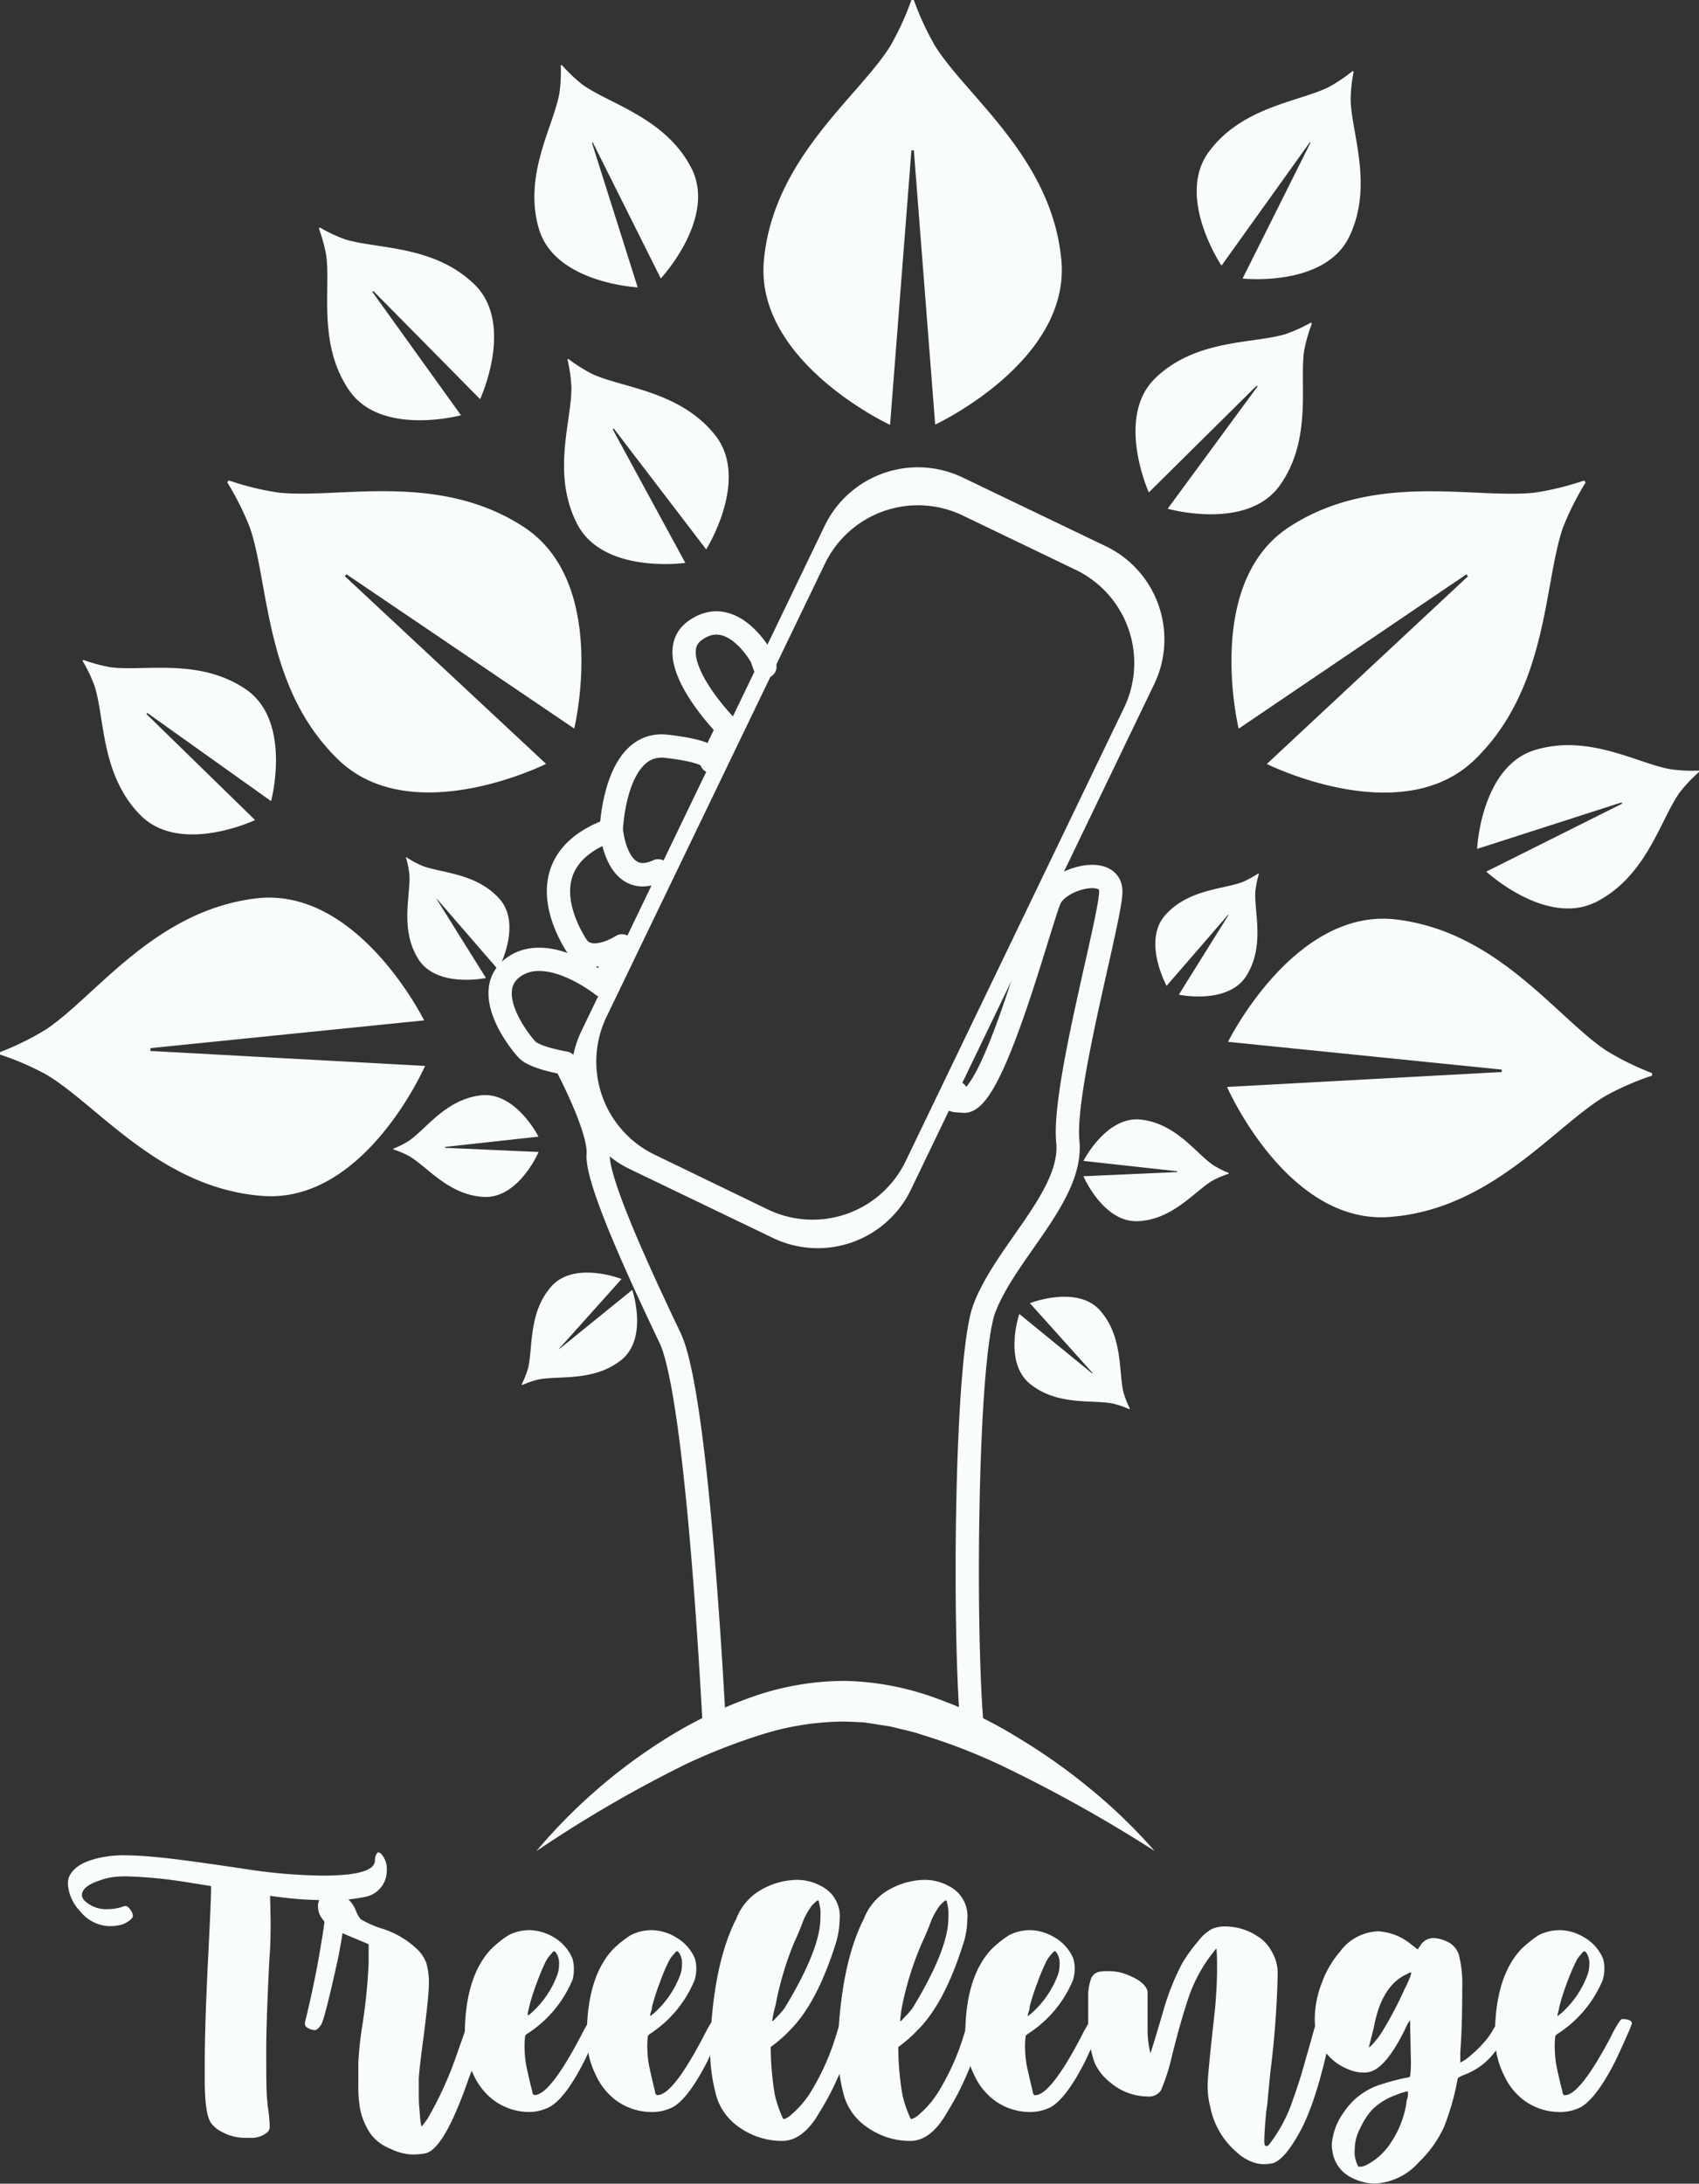 <svg xmlns="http://www.w3.org/2000/svg" viewBox="0 0 175.1 225.01"><rect x="0" y="0" width="175.1" height="225.01" fill="#333333" stroke="none"/><defs><style>.cls-1{fill:none;stroke:#f8fcfb;stroke-linecap:round;stroke-linejoin:round;stroke-width:2.4px;}.cls-2{fill:#f8fcfb;}</style></defs><title>logoSvg</title><g id="Capa_2" data-name="Capa 2"><g id="Capa_2-2" data-name="Capa 2"><path class="cls-1" d="M78.83,68.69l-.36-1s-3-5.49-6.84-2.72S75,75,75,75l-1.67,3.46c0-.06.39-1-4.71-1.57C63.32,76.35,63,85.49,63,85.49s.51,6.28,4.83,4.24c-4.32,2-4.83-4.24-4.83-4.24-8.31,3-5,9.69-3.6,11.91s4.7.06,4.7.06l-2,4.08s-5.51-4.42-9.11-1.93.55,7.76,1.38,8.59,3.88,1.34,3.88,1.34,3.6,6.69,3.4,9.4,4.36,12.52,7.4,18.9c2.61,5.44,4.2,32.92,4.61,40.81a33.05,33.05,0,0,1,12.57-3.15c4.62-.08,9.51,1.37,14.06,3.42-1-8.54-.85-38.84,1.17-44.13,2.22-5.82,9.14-11.63,8.59-17.17s4.43-23,4.43-25.76-5.26-1.39-6.25.7-5.94,21.47-9,20.9c-.44-.08-1.69.13-.69-.87"/><path class="cls-2" d="M55.28,190.74a56.72,56.72,0,0,1,13.87-11.92,44.68,44.68,0,0,1,8.45-4,28.72,28.72,0,0,1,9.5-1.62A29,29,0,0,1,96.52,175a44.4,44.4,0,0,1,8.41,4.06,61.09,61.09,0,0,1,7.5,5.31,55.46,55.46,0,0,1,6.56,6.35A148.38,148.38,0,0,0,103.38,182a60.21,60.21,0,0,0-8.11-3.17l-1-.32-1-.25c-.68-.14-1.37-.37-2.06-.45l-2.07-.32c-.68-.06-1.36-.06-2-.1a28.63,28.63,0,0,0-8.23,1.21,61.67,61.67,0,0,0-8.1,3.12A129.52,129.52,0,0,0,55.28,190.74Z"/><path class="cls-2" d="M93.93,15.51l-2.2,28.27s-14-6.51-13-17,9.71-16.76,13-22A28.84,28.84,0,0,0,93.93,0h.25a28.84,28.84,0,0,0,2.2,4.75c3.3,5.26,12,11.51,13,22s-13,17-13,17l-2.2-28.27Z"/><path class="cls-2" d="M126.57,94.26l-6.34,7.32s-2.53-4.63-.12-7.31,6.06-2.63,8-3.41a10.08,10.08,0,0,0,1.57-.86l.06.06a10.16,10.16,0,0,0-.36,1.75c-.15,2.11,1,5.59-.89,8.68s-7,2-7,2l5.13-8.22Z"/><path class="cls-2" d="M121.29,120.68l-9.63-1.06s2.38-4.71,6-4.25,5.62,3.5,7.37,4.68a9.76,9.76,0,0,0,1.6.81v.08a10.49,10.49,0,0,0-1.65.7c-1.83,1.07-4.06,4-7.66,4.19s-5.66-4.63-5.66-4.63l9.67-.43Z"/><path class="cls-2" d="M112.61,141.48l-6.47-7.2s4.91-1.93,7.27.79,1.86,6.35,2.38,8.4a9.34,9.34,0,0,0,.65,1.66l-.06.07a9.44,9.44,0,0,0-1.69-.58c-2.08-.42-5.67.26-8.5-2s-1.14-7.23-1.14-7.23l7.5,6.12Z"/><path class="cls-2" d="M45,92.59l6.34,7.32s2.53-4.63.12-7.31-6.06-2.63-8-3.41a10.08,10.08,0,0,1-1.57-.86l-.06,0a10.13,10.13,0,0,1,.36,1.76c.15,2.11-1,5.59.89,8.68s7,2,7,2L45,92.64Z"/><path class="cls-2" d="M45.87,118.18l9.63-1.06s-2.38-4.71-6-4.25-5.61,3.5-7.36,4.68a10.2,10.2,0,0,1-1.6.81v.08a9.53,9.53,0,0,1,1.65.7c1.83,1.07,4.06,4,7.66,4.19s5.66-4.63,5.66-4.63l-9.67-.43Z"/><path class="cls-2" d="M57.6,139l6.46-7.21s-4.9-1.93-7.27.8-1.85,6.34-2.37,8.4a9.89,9.89,0,0,1-.66,1.66l.06.06a10.14,10.14,0,0,1,1.69-.57c2.08-.42,5.68.25,8.51-2s1.14-7.23,1.14-7.23L57.65,139Z"/><path class="cls-2" d="M151.13,59.18l-23.47,15.9s-3.65-15,5.19-20.77,19.16-2.86,25.32-3.55a28.53,28.53,0,0,0,5.09-1.25l.16.2a28.85,28.85,0,0,0-2.35,4.68c-2,5.86-1.51,16.56-9.1,23.9s-21.41.43-21.41.43l20.73-19.34Z"/><path class="cls-2" d="M129.51,39.74l-11.11,11s-3.51-7.77.69-11.8,10.1-3.51,13.38-4.51a15.8,15.8,0,0,0,2.63-1.19l.11.09a16.24,16.24,0,0,0-.8,2.78c-.51,3.38.87,9.14-2.5,13.89s-11.57,2.42-11.57,2.42l9.27-12.61Z"/><path class="cls-2" d="M38.38,30.08l9.13,12.71S39.29,45,36,40.24,34.1,29.71,33.62,26.32a16,16,0,0,0-.76-2.79l.1-.09a16.44,16.44,0,0,0,2.62,1.23c3.27,1,9.17.58,13.33,4.65s.57,11.81.57,11.81L38.49,30Z"/><path class="cls-2" d="M61,14.69l4.72,14.92s-8.51-.43-10.17-6,1.5-10.59,2.1-14a15.64,15.64,0,0,0,.14-2.89l.13,0a16.54,16.54,0,0,0,2.11,2c2.78,2,8.53,3.4,11.21,8.57s-3.14,11.4-3.14,11.4l-7-14Z"/><path class="cls-2" d="M63.15,44.24,70.63,58s-8.45,1.2-11.14-4-.55-10.68-.6-14.1a15.26,15.26,0,0,0-.41-2.87L58.6,37a16.15,16.15,0,0,0,2.45,1.54c3.1,1.44,9,1.72,12.64,6.28s-.91,11.79-.91,11.79L63.26,44.16Z"/><path class="cls-2" d="M15.09,73.57,26.29,84.5s-7.71,3.64-11.81-.5S10.81,74,9.75,70.7a15.8,15.8,0,0,0-1.24-2.61L8.6,68a16.44,16.44,0,0,0,2.79.75c3.4.46,9.13-1,13.94,2.27s2.61,11.53,2.61,11.53L15.18,73.46Z"/><path class="cls-2" d="M135,14.65l-9.11,12.72s-4.76-7.07-1.29-11.75S134,10.48,137,8.94a16.65,16.65,0,0,0,2.4-1.62l.11.07a15.47,15.47,0,0,0-.31,2.87c.06,3.43,2.38,8.87-.14,14.12s-11,4.32-11,4.32l7-14Z"/><path class="cls-2" d="M167.13,82.68l-14.9,4.79s.39-8.52,6-10.2,10.59,1.45,14,2a16.21,16.21,0,0,0,2.89.13l0,.13a15.55,15.55,0,0,0-2,2.11c-2,2.79-3.37,8.55-8.53,11.25s-11.41-3.08-11.41-3.08l14-7Z"/><path class="cls-2" d="M35.7,59.17l23.48,15.9s3.64-15-5.2-20.77-19.15-2.86-25.32-3.55a28.8,28.8,0,0,1-5.09-1.25l-.15.2a29.18,29.18,0,0,1,2.34,4.68c2,5.86,1.51,16.57,9.11,23.9s21.41.43,21.41.43L35.54,59.37Z"/><path class="cls-2" d="M154.77,110.21l-28.21-2.86s6.83-13.85,17.31-12.61,16.53,10.1,21.7,13.53a29.51,29.51,0,0,0,4.7,2.31v.25a28.59,28.59,0,0,0-4.8,2.09c-5.33,3.17-11.79,11.73-22.31,12.48s-16.7-13.4-16.7-13.4l28.31-1.54Z"/><path class="cls-2" d="M15.51,108l28.2-2.86S36.88,91.32,26.4,92.57,9.87,102.67,4.7,106.1A29.51,29.51,0,0,1,0,108.41v.25a29.09,29.09,0,0,1,4.8,2.08c5.33,3.18,11.79,11.74,22.31,12.49s16.7-13.4,16.7-13.4l-28.31-1.54Z"/><path class="cls-2" d="M114,56.3,99.21,49.2a10.67,10.67,0,0,0-14.23,5L59.92,106.24a10.66,10.66,0,0,0,5,14.23l14.74,7.09a10.66,10.66,0,0,0,14.23-5l25.06-52.06A10.65,10.65,0,0,0,114,56.3ZM115.81,73,93.35,119.62a10.64,10.64,0,0,1-14.22,5L67.51,119a10.65,10.65,0,0,1-5-14.23L85,58.12a10.65,10.65,0,0,1,14.23-5l11.62,5.59A10.65,10.65,0,0,1,115.81,73Z"/><path class="cls-2" d="M25.71,220.28h-.58a4.92,4.92,0,0,1-2.2-.58,3.09,3.09,0,0,1-1.22-1c-.4-.65-.6-2.07-.61-4.27,0-.46,0-1,0-1.64q0-4.27.37-11.48.28-5.49.28-6.63c0-.23,0-.34,0-.34L19.6,194a47,47,0,0,0-6.58-.66,10.09,10.09,0,0,0-1.48.09,7.54,7.54,0,0,0-1.33.35c-1.18.4-1.77.9-1.77,1.52a1,1,0,0,0,.31.58,3.25,3.25,0,0,0,2.38.84,4.91,4.91,0,0,0,1.44-.23,1.23,1.23,0,0,1,.36-.1c.16,0,.33.13.5.38a1.16,1.16,0,0,1,.26.65c0,.14-.12.3-.37.49a3.08,3.08,0,0,1-.66.37,4.63,4.63,0,0,1-1.41.19,4,4,0,0,1-3-1.55A4.39,4.39,0,0,1,7,194.12a2,2,0,0,1,.08-.63c.42-1.11,1.69-1.84,3.81-2.18a11.41,11.41,0,0,1,2-.14c.75,0,1.89.06,3.4.2s4.67.56,9.45,1.28a54.51,54.51,0,0,0,7.53.61q5.37,0,5.37-1.56a1.48,1.48,0,0,1,.11-.57c.08-.17.16-.26.25-.26a.52.52,0,0,1,.3.17,2.32,2.32,0,0,1,.56,1.74,2.73,2.73,0,0,1-2.2,2.67,17,17,0,0,1-4.05.34,37,37,0,0,1-5-.34l-.77-.1.05,2.55c0,1.1,0,2.44-.13,4-.22,4.38-.32,7.48-.32,9.29,0,2.75,0,4.56.12,5.42,0,.27.08.66.14,1.19a11.58,11.58,0,0,1,.09,1.17,2.79,2.79,0,0,1,0,.33.8.8,0,0,1-.34.49A2.58,2.58,0,0,1,25.71,220.28Z"/><path class="cls-2" d="M42.52,222a5.58,5.58,0,0,1-2.28-.59,4.72,4.72,0,0,1-2-1.47,7.11,7.11,0,0,1-1.14-2.69,13.76,13.76,0,0,1-.17-2.48v-2.24a35.58,35.58,0,0,1,.42-3.89,55.66,55.66,0,0,0,.64-6.4l0-1.91L35.3,199.2c-.07.48-.21,1.25-.4,2.31q-1.44,6.59-1.81,7.12c-.24.37-.46.55-.65.55a1.28,1.28,0,0,1-.58-.15,1,1,0,0,1-.37-.26.46.46,0,0,1-.06-.23v-.16a102.83,102.83,0,0,0,2-10.25.46.46,0,0,0-.13-.31v0a2.09,2.09,0,0,1-.53-1.37,1.39,1.39,0,0,1,.53-1.16,1.17,1.17,0,0,1,.75-.22,3.14,3.14,0,0,1,1.63.44,3.26,3.26,0,0,1,1,1.37,3.17,3.17,0,0,0,.5.88,10.69,10.69,0,0,0,2.12.94,9.22,9.22,0,0,1,3.63,2.09,3.68,3.68,0,0,1,1,1.47,7,7,0,0,1,.27,2.15c0,.8-.18,2.61-.54,5.44-.29,2.1-.45,3.53-.5,4.31q0,.63,0,1.44c0,.48,0,1,.05,1.52s.07,1,.12,1.39.1.59.15.59l.54-.72a36.78,36.78,0,0,0,3-6.53l.89-2.53c.11-.32.21-.59.29-.8s.17-.32.27-.33a1,1,0,0,1,.34,0,9.16,9.16,0,0,1,.89.23c.17,0,.24.14.22.25a33,33,0,0,1-1.62,5.52q-2.48,7.16-4.41,7.68A7.52,7.52,0,0,1,42.52,222Z"/><path class="cls-2" d="M54.41,217.62a6.21,6.21,0,0,1-3.72-1.36,6.87,6.87,0,0,1-1.9-2.5,8.74,8.74,0,0,1-.89-4q0-6,2.67-8.88a11,11,0,0,1,1.87-1.5,4.9,4.9,0,0,1,2.1-.5,5.05,5.05,0,0,1,2.56.75A4.58,4.58,0,0,1,59,201.82a3.43,3.43,0,0,1,.14,1A3.82,3.82,0,0,1,59,204a12.14,12.14,0,0,1-4.65,5.55.73.73,0,0,0-.22.2,7.66,7.66,0,0,0-.06,1.45,10.19,10.19,0,0,0,.23,1.94c.22,1,.4,1.81.55,2.3,0,.29.12.43.25.43q1.57,0,4.76-6.07a11.77,11.77,0,0,1,.93-1.61A.37.37,0,0,1,61,208c.64,0,.95.18.95.46a9.06,9.06,0,0,1-.43,1.08c-.57,1.28-1,2.22-1.29,2.81-1.27,2.5-2.44,4.08-3.53,4.72A4.7,4.7,0,0,1,54.41,217.62Zm-.08-9.86.42-.34a9.82,9.82,0,0,0,2.69-3.94,2.93,2.93,0,0,0,.17-1,1.92,1.92,0,0,0-.36-1.35.21.21,0,0,0-.15-.07c-.06,0-.16.09-.28.26a3.13,3.13,0,0,0-.57.78,22.09,22.09,0,0,0-.92,2.19,23.11,23.11,0,0,0-.79,2.47c-.06.29-.1.49-.14.61a1.19,1.19,0,0,0,0,.25.32.32,0,0,1,0,.14S54.32,207.76,54.33,207.76Z"/><path class="cls-2" d="M67,217.62a6.21,6.21,0,0,1-3.72-1.36,6.76,6.76,0,0,1-1.9-2.5,8.75,8.75,0,0,1-.9-4q0-6,2.67-8.88a11.06,11.06,0,0,1,1.88-1.5,4.82,4.82,0,0,1,2.09-.5,5,5,0,0,1,2.56.75,4.53,4.53,0,0,1,1.94,2.19,3.43,3.43,0,0,1,.14,1,4.14,4.14,0,0,1-.17,1.2A12.11,12.11,0,0,1,67,209.56a1.11,1.11,0,0,0-.22.2,7.66,7.66,0,0,0-.06,1.45,9.53,9.53,0,0,0,.24,1.94c.22,1,.4,1.81.54,2.3,0,.29.13.43.25.43,1.06,0,2.64-2,4.77-6.07a12.21,12.21,0,0,1,.92-1.61.36.36,0,0,1,.24-.17c.63,0,.95.18.95.46a10.57,10.57,0,0,1-.44,1.08c-.56,1.28-1,2.22-1.28,2.81-1.27,2.5-2.45,4.08-3.53,4.72A4.75,4.75,0,0,1,67,217.62ZM67,207.76l.42-.34a9.92,9.92,0,0,0,2.69-3.94,3.18,3.18,0,0,0,.17-1,1.92,1.92,0,0,0-.36-1.35.21.21,0,0,0-.16-.07c-.06,0-.15.09-.28.26a3.09,3.09,0,0,0-.56.78,19.89,19.89,0,0,0-.92,2.19,23.48,23.48,0,0,0-.8,2.47c0,.29-.1.49-.13.61a.86.86,0,0,0-.06.25.32.32,0,0,1,0,.14S67,207.76,67,207.76Z"/><path class="cls-2" d="M80.63,220.6a7.6,7.6,0,0,1-4.39-1.37,5.94,5.94,0,0,1-2.4-3.21,17.92,17.92,0,0,1-.65-5.31q.3-8.31,2.69-13A5.86,5.86,0,0,1,78,195a7.66,7.66,0,0,1,4.1-1.3,5.17,5.17,0,0,1,2.53.64,3.45,3.45,0,0,1,1.9,3.46,8.69,8.69,0,0,1-.46,2.65q-1.92,6-4.64,8.72a14.07,14.07,0,0,1-2,1.75,29.7,29.7,0,0,0,.44,5,12.56,12.56,0,0,0,.66,2c.12.3.2.44.23.44a1.9,1.9,0,0,0,.77-.45,10,10,0,0,0,2-2.31,24.68,24.68,0,0,0,2.48-5.38c.44-1.39.67-2.15.69-2.26s.07-.07.19-.07a2.41,2.41,0,0,1,.51.07l.65.14a.66.66,0,0,1,.27.09.2.2,0,0,1,0,.14c-.14.63-.57,2-1.3,4.11a32.36,32.36,0,0,1-1.47,3.3c-.49.93-1,1.77-1.45,2.5Q82.52,220.6,80.63,220.6Zm-1-12.34a1.24,1.24,0,0,0,.2-.18l.47-.5a8.24,8.24,0,0,0,.55-.65q3.7-6.08,3.7-9.3a7.94,7.94,0,0,0,0-.83,4.57,4.57,0,0,0-.13-.71c0-.19-.1-.28-.14-.28s-.27.18-.61.54a7.85,7.85,0,0,0-.92,1.64c-.21.59-.52,1.34-.94,2.25a32.81,32.81,0,0,0-1.87,6.33A12.82,12.82,0,0,0,79.58,208.26Z"/><path class="cls-2" d="M93.82,220.6a7.58,7.58,0,0,1-4.39-1.37A5.94,5.94,0,0,1,87,216a17.92,17.92,0,0,1-.65-5.31q.3-8.31,2.69-13A5.86,5.86,0,0,1,91.16,195a7.66,7.66,0,0,1,4.09-1.3,5.18,5.18,0,0,1,2.54.64,3.45,3.45,0,0,1,1.9,3.46,8.43,8.43,0,0,1-.47,2.65q-1.91,6-4.64,8.72a14.09,14.09,0,0,1-2,1.75,28.66,28.66,0,0,0,.44,5,11.59,11.59,0,0,0,.66,2c.12.3.2.44.23.44a2,2,0,0,0,.77-.45,10.05,10.05,0,0,0,2-2.31,25.19,25.19,0,0,0,2.49-5.38c.44-1.39.66-2.15.69-2.26s.07-.07.18-.07a2.41,2.41,0,0,1,.52.07l.65.14a.66.66,0,0,1,.27.09.2.2,0,0,1,0,.14c-.14.63-.57,2-1.3,4.11a32.36,32.36,0,0,1-1.47,3.3c-.49.93-1,1.77-1.45,2.5Q95.71,220.6,93.82,220.6Zm-1-12.34a1.24,1.24,0,0,0,.2-.18l.47-.5a8.24,8.24,0,0,0,.55-.65q3.7-6.08,3.7-9.3a7.94,7.94,0,0,0,0-.83,6.18,6.18,0,0,0-.13-.71c0-.19-.1-.28-.14-.28s-.28.18-.61.54a7.41,7.41,0,0,0-.92,1.64c-.21.59-.52,1.34-.94,2.25A32.12,32.12,0,0,0,93,206.57,12.82,12.82,0,0,0,92.77,208.26Z"/><path class="cls-2" d="M106,217.62a6.21,6.21,0,0,1-3.72-1.36,6.76,6.76,0,0,1-1.9-2.5,8.75,8.75,0,0,1-.9-4q0-6,2.67-8.88a11.06,11.06,0,0,1,1.88-1.5,4.82,4.82,0,0,1,2.09-.5,5,5,0,0,1,2.56.75,4.53,4.53,0,0,1,1.94,2.19,3.43,3.43,0,0,1,.14,1,4.14,4.14,0,0,1-.17,1.2,12.11,12.11,0,0,1-4.66,5.55,1.11,1.11,0,0,0-.22.2,7.66,7.66,0,0,0-.06,1.45,9.53,9.53,0,0,0,.24,1.94c.22,1,.4,1.81.54,2.3,0,.29.13.43.25.43,1.06,0,2.64-2,4.77-6.07a12.21,12.21,0,0,1,.92-1.61.36.36,0,0,1,.24-.17c.63,0,.95.18.95.46a10.57,10.57,0,0,1-.44,1.08c-.56,1.28-1,2.22-1.28,2.81-1.27,2.5-2.45,4.08-3.53,4.72A4.75,4.75,0,0,1,106,217.62Zm-.08-9.86.42-.34a9.92,9.92,0,0,0,2.69-3.94,3.18,3.18,0,0,0,.17-1,1.92,1.92,0,0,0-.36-1.35.21.21,0,0,0-.16-.07c-.06,0-.15.09-.28.26a3.09,3.09,0,0,0-.56.78,19.89,19.89,0,0,0-.92,2.19,23.48,23.48,0,0,0-.8,2.47c0,.29-.1.49-.13.61a.86.86,0,0,0-.06.25.32.32,0,0,1,0,.14S106,207.76,106,207.76Z"/><path class="cls-2" d="M130.24,223a3.68,3.68,0,0,1-1.72-.48,4.45,4.45,0,0,1-1.09-.78,8.17,8.17,0,0,1-2.69-4.6,8.69,8.69,0,0,1-.28-2.28q0-1.12.75-7.72c.14-1.6.22-3,.22-4.25,0-.83,0-1.54-.07-2.12a15.53,15.53,0,0,0-2.93,5.25c-.5,1.5-1.06,3.46-1.66,5.87a20.17,20.17,0,0,1-1.12,3.5,1.5,1.5,0,0,1-1.41.63,6,6,0,0,1-3.88-1.5,5.28,5.28,0,0,1-1.56-2,12.56,12.56,0,0,1-.65-4q0-2.31,0-3.09a5.45,5.45,0,0,1,.28-1.5,1.15,1.15,0,0,1,.81-.75,4,4,0,0,1,.94-.07,5.07,5.07,0,0,1,1.5.19c1.54.51,2.4,1.14,2.59,1.88,0,.1,0,.55,0,1.34q0,1.53,0,2.37a10.21,10.21,0,0,0,.29,2.66c.06-.08.53-1.61,1.4-4.59a24.9,24.9,0,0,1,1.91-4.72A16.62,16.62,0,0,1,123.5,200a4.43,4.43,0,0,1,1.4-1.24,3.34,3.34,0,0,1,1.34-.26,6,6,0,0,1,3.34,1,4,4,0,0,1,1.47,1.56,4.35,4.35,0,0,1,.63,2.25,95.35,95.35,0,0,1-.74,10.06c-.15,1.5-.25,2.49-.29,3s-.1.89-.16,1.26c-.13,1.44-.19,2.45-.19,3,0,.34.07.5.2.5a.45.45,0,0,0,.24-.09,15.39,15.39,0,0,0,2.53-4.75c.46-1.28.82-2.41,1.09-3.39,1-3.49,1.48-5.27,1.51-5.33a.27.27,0,0,1,.24-.09,3.06,3.06,0,0,1,1.14.25.67.67,0,0,1,.15.44,2.67,2.67,0,0,1-.08.56q-1.53,7.68-3.39,11c-1,1.79-1.86,2.84-2.69,3.15A5.19,5.19,0,0,1,130.24,223Z"/><path class="cls-2" d="M141.63,225a5.42,5.42,0,0,1-2.22-.56,3.57,3.57,0,0,1-2.09-2.78,3.48,3.48,0,0,1-.07-.64,6.48,6.48,0,0,1,1.27-3.41,7.08,7.08,0,0,1,3.61-2.77,26.59,26.59,0,0,1,2.78-.75c.24,0,.38-.09.42-.16a11.52,11.52,0,0,0,.07-1.87l-.08-3.9a3.77,3.77,0,0,0-.44.78c-1.35,2.79-2.62,4.31-3.78,4.56a2.91,2.91,0,0,1-.6.06,4.1,4.1,0,0,1-1.62-.37,5.42,5.42,0,0,1-2.67-2.33,5.85,5.85,0,0,1-.71-2.92,10.55,10.55,0,0,1,.75-3.69,10.34,10.34,0,0,1,1.88-3.19A5.1,5.1,0,0,1,142,199a5.79,5.79,0,0,1,3.42,1.34l.69.53.25-.37a1.58,1.58,0,0,1,1.39-.8A3.17,3.17,0,0,1,149,200a2.23,2.23,0,0,1,1.36,1.45,12.51,12.51,0,0,1,.34,3.5q0,3.9-.2,6.49l0,1.09.54-.31a13.41,13.41,0,0,0,2-1.88,6.77,6.77,0,0,0,.86-1.25c.33-.52.53-.82.6-.91a.38.38,0,0,1,.32-.13,1.08,1.08,0,0,1,.36.07,1,1,0,0,1,.35.19l.21.19c-.84,1.56-1.37,2.49-1.57,2.78a7,7,0,0,1-3.24,2.5,3.26,3.26,0,0,0-.65.32.34.34,0,0,0-.07.18,25.8,25.8,0,0,1-1.4,4.91,12,12,0,0,1-2.57,3.59A6.49,6.49,0,0,1,141.63,225Zm-1.56-1.75a1.46,1.46,0,0,1,.27,0,2.28,2.28,0,0,0,.6-.23,6.58,6.58,0,0,0,2.41-2.25,10,10,0,0,0,1.59-4.06c0-.21.08-.38.11-.52a3.09,3.09,0,0,0,.06-.34.76.76,0,0,1,0-.18s0,0,0-.07a.31.31,0,0,0-.05-.11,6.22,6.22,0,0,0-1.25.4,6.53,6.53,0,0,0-2.39,1.49,7.5,7.5,0,0,0-1.24,1.92,4.58,4.58,0,0,0-.56,2.16,3,3,0,0,0,.41,1.84Zm1-12.27a2.3,2.3,0,0,0,.47-.44,8.42,8.42,0,0,0,.89-1.17,39.22,39.22,0,0,0,2.33-4.42,11.45,11.45,0,0,0,.67-1.54v-.18h0a.57.57,0,0,0-.26.09l-.32.16q-2.48,1.22-3.25,5.37Z"/><path class="cls-2" d="M160.58,217.62a6.21,6.21,0,0,1-3.72-1.36,6.75,6.75,0,0,1-1.89-2.5,8.75,8.75,0,0,1-.9-4q0-6,2.67-8.88a11.39,11.39,0,0,1,1.87-1.5,4.9,4.9,0,0,1,2.1-.5,5,5,0,0,1,2.56.75,4.53,4.53,0,0,1,1.94,2.19,3.43,3.43,0,0,1,.14,1,4.14,4.14,0,0,1-.17,1.2,12.17,12.17,0,0,1-4.66,5.55.89.89,0,0,0-.22.2,7.66,7.66,0,0,0-.06,1.45,10.19,10.19,0,0,0,.23,1.94c.22,1,.4,1.81.55,2.3,0,.29.13.43.25.43q1.57,0,4.77-6.07a11.09,11.09,0,0,1,.92-1.61.37.37,0,0,1,.23-.17c.64,0,1,.18,1,.46a10.57,10.57,0,0,1-.44,1.08c-.56,1.28-1,2.22-1.28,2.81-1.27,2.5-2.45,4.08-3.53,4.72A4.76,4.76,0,0,1,160.58,217.62Zm-.08-9.86.43-.34a9.79,9.79,0,0,0,2.68-3.94,2.94,2.94,0,0,0,.18-1,1.92,1.92,0,0,0-.36-1.35.25.25,0,0,0-.16-.07c-.06,0-.16.09-.28.26a2.86,2.86,0,0,0-.56.78,21.65,21.65,0,0,0-.93,2.19,23.11,23.11,0,0,0-.79,2.47c-.05.29-.1.49-.13.61a.86.86,0,0,0-.06.25.32.32,0,0,1,0,.14S160.49,207.76,160.5,207.76Z"/></g></g></svg>
